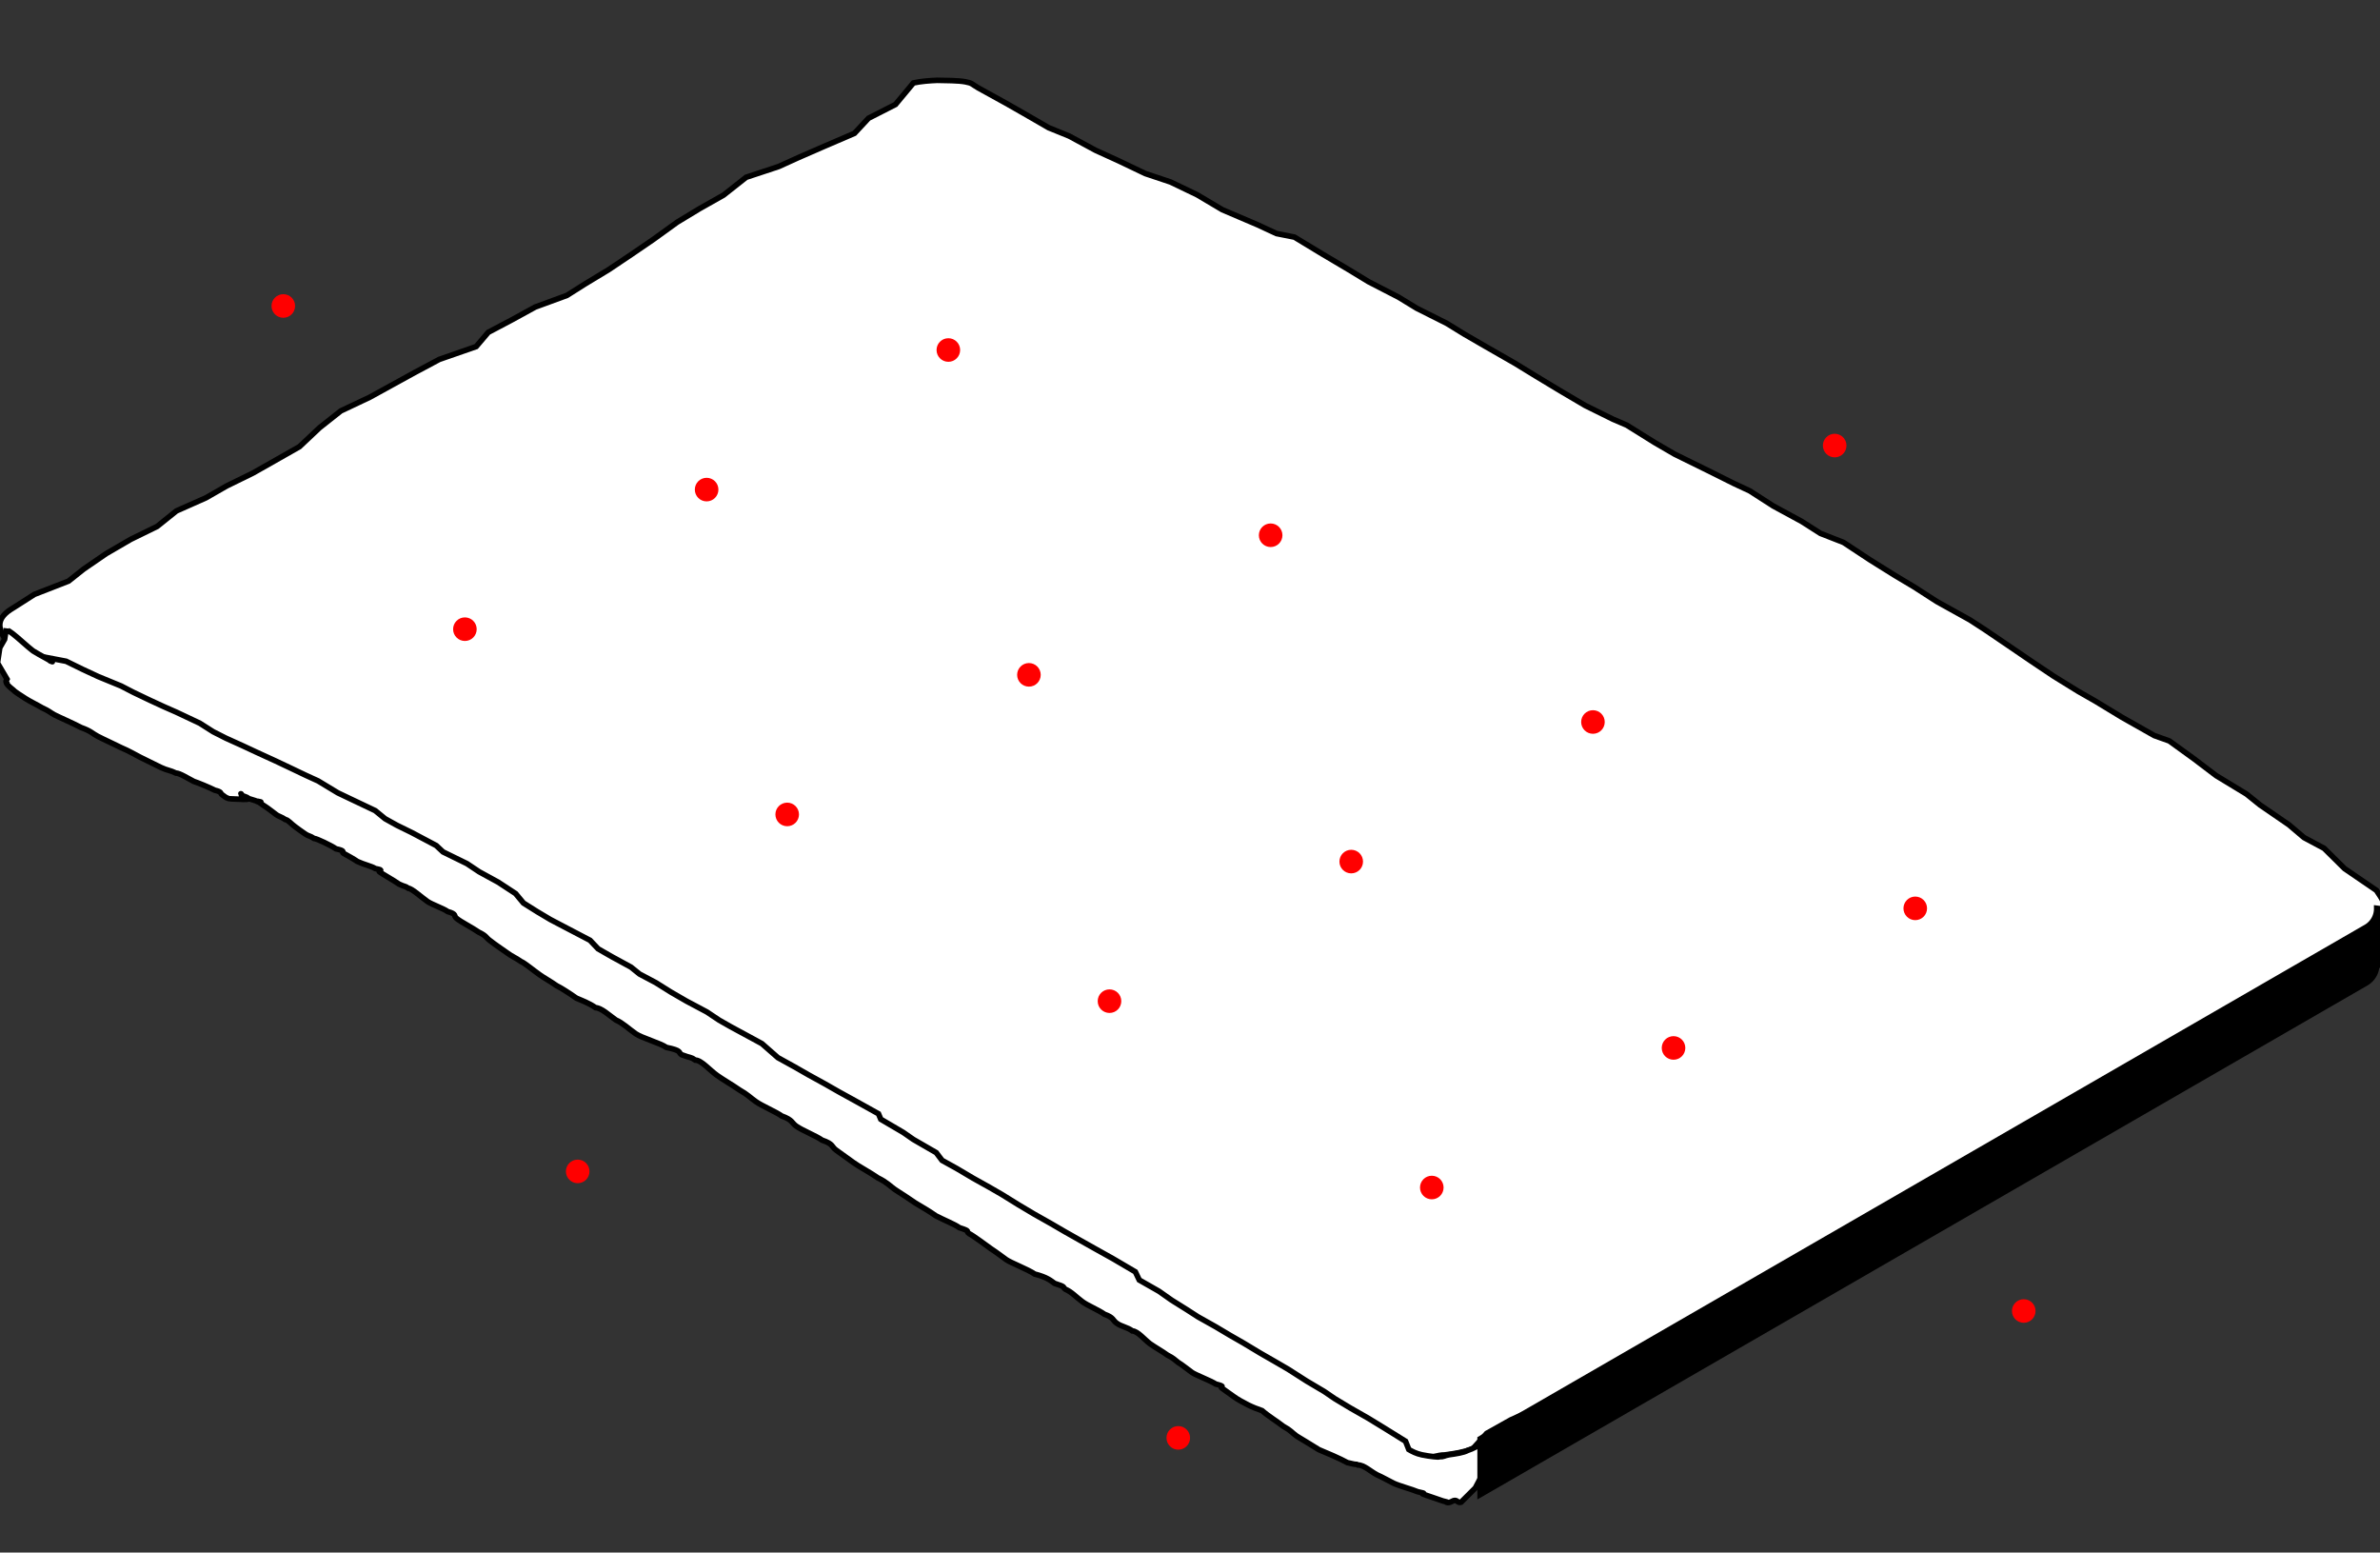 <?xml version="1.0" encoding="UTF-8" standalone="no"?>
<!-- Created with Inkscape (http://www.inkscape.org/) -->

<svg
   width="338.405mm"
   height="220.716mm"
   viewBox="0 0 338.405 220.716"
   version="1.1"
   id="svg1"
   xmlns="http://www.w3.org/2000/svg"
   xmlns:svg="http://www.w3.org/2000/svg">
  <rect x="0" y="0" width="338.405" height="220.716" fill="#333333" stroke="none"/>
  <defs
     id="defs1" />
  <path
     style="fill:#ffffff;fill-opacity:1;stroke:#000000;stroke-width:0.794;stroke-linecap:butt;stroke-linejoin:miter;stroke-dasharray:none;stroke-opacity:1"
     d="m 691.893,473.247 3.049,-1.947 4.854,-1.887 2.145,-1.704 3.21,-2.204 3.489,-2.028 3.744,-1.831 2.751,-2.209 4.198,-1.861 2.949,-1.691 3.732,-1.828 3.206,-1.816 3.404,-1.931 2.854,-2.694 3.028,-2.395 4.115,-1.945 2.98,-1.638 3.428,-1.883 3.475,-1.857 5.245,-1.824 1.721,-2.026 3.336,-1.762 3.355,-1.839 4.491,-1.645 2.602,-1.644 3.335,-2.016 3.201,-2.144 3.161,-2.16 3.384,-2.445 3.161,-1.914 3.439,-1.942 3.207,-2.53 4.627,-1.529 2.812,-1.276 3.754,-1.636 4.203,-1.805 2.002,-2.149 3.833,-1.952 2.548,-3.065 c 1.069,-0.237 2.296,-0.326 3.394,-0.371 1.201,0.025 2.976,0.02 3.98,0.208 1.049,0.197 0.884,0.313 1.85,0.871 l 3.932,2.168 2.584,1.475 3.49,2.015 2.931,1.191 3.733,2.018 3.324,1.516 3.766,1.799 3.577,1.195 3.782,1.814 3.585,2.127 5.055,2.158 2.645,1.23 2.552,0.506 3.917,2.372 3.753,2.223 2.865,1.743 4.279,2.206 2.579,1.573 4.257,2.138 2.492,1.53 3.003,1.74 4.199,2.405 2.996,1.835 3.469,2.093 3.522,2.073 3.947,1.951 1.962,0.841 3.962,2.471 2.847,1.656 4.872,2.396 3.55,1.772 2.282,1.064 3.309,2.129 4.083,2.219 2.648,1.691 3.281,1.283 3.764,2.482 3.55,2.217 2.734,1.631 3.22,2.075 4.701,2.61 2.078,1.348 3.157,2.141 3.39,2.311 3.254,2.18 3.527,2.18 2.462,1.406 3.729,2.265 4.625,2.615 2.126,0.757 3.532,2.556 3.129,2.375 4.31,2.616 1.95,1.567 4.087,2.804 2.152,1.826 2.851,1.523 2.922,2.892 4.517,3.085 c 0.313,0.542 1.346,1.745 1.169,2.762 -0.176,1.018 -1.35,1.944 -2.368,2.532 l -2.974,2.04 -3.424,2.209 -3.466,2.032 -2.28,2.109 -3.11,2.538 -2.948,2.332 -2.651,2.535 -4.263,2.744 -3.443,2.111 -3.699,1.869 -3.519,1.61 -2.89,2.059 -3.621,2.073 -3.874,1.313 -3.432,1.767 -3.439,1.833 -3.686,1.518 -3.353,1.835 -3.278,1.936 -3.713,1.785 -2.934,1.988 -3.26,2.174 -2.97,2.236 -3.931,2.044 -1.832,1.921 -4.51,2.497 -3.815,1.701 -3.433,1.674 -3.466,1.73 -3.318,1.832 -3.646,1.735 -3.512,1.576 -3.747,1.334 -3.325,1.854 -3.536,1.84 -3.571,1.592 -3.437,1.926 -1.978,2.193 c -1.36,0.511 -2.718,0.7 -3.945,0.866 -1.274,0.013 -1.681,0.461 -2.742,0.319 -1.089,-0.145 -3.184,-1.252 -4.141,-1.805 l -1.922,-1.631 -4.47,-2.581 -3.382,-1.94 -3.246,-1.902 -3.418,-1.963 -3.114,-1.797 -3.509,-2.012 -3.413,-3.131 -2.789,-1.579 -3.717,-2.2 -2.751,-1.569 -2.898,-1.805 -4.061,-2.299 -3.326,-2.043 -3.28,-2.175 -3.372,-1.946 -2.333,-1.619 -3.862,-2.189 -3.092,-1.76 -2.307,-1.859 -4.799,-2.735 -3.082,-1.721 -3.013,-1.797 -3.083,-1.888 -2.267,-2.045 -3.573,-2.259 -3.833,-2.155 -2.892,-1.8 -4.548,-2.5 -2.085,-1.568 -4.6,-2.783 -3.148,-1.756 -2.802,-1.615 -2.541,-1.848 -4.374,-2.326 -3.168,-1.645 -3.957,-2.739 -2.773,-1.416 -3.123,-1.597 -3.436,-1.76 -3.97,-2.094 -2.961,-1.512 -3.603,-1.836 -2.946,-1.557 -3.056,-1.948 -4.442,-2.48 -2.863,-1.428 -3.104,-1.558 -3.529,-1.894 -2.865,-1.562 -4.39,-2.241 -3.388,-1.933 -3.351,-2.106 -3.383,-1.5 -2.972,-1.395 -3.71,-1.629 -3.783,-2.418 -3.077,-0.976 -3.894,-1.253 c -1.014,-0.579 -1.973,-2.196 -1.972,-3.223 9.7e-4,-1.027 0.865,-1.82 1.883,-2.408 z"
     id="path477"
     transform="translate(-690.047,-386.805)" />
  <path
     id="path478"
     style="fill:#ffffff;fill-opacity:1;stroke:#000000;stroke-width:0.794;stroke-linecap:butt;stroke-linejoin:miter;stroke-dasharray:none;stroke-opacity:1"
     d="m -0.029,92.071 -0.329,2.17 1.373,2.339 c -0.051,0.171 -0.282,0.211 -0.085,0.473 -0.074,0.137 0.367,0.573 0.92,1.002 0.209,0.258 1.073,0.793 1.77,1.246 0.594,0.39 1.656,0.898 2.404,1.341 1.017,0.468 0.966,0.556 1.711,0.975 0.574,0.306 2.705,1.228 3.798,1.811 1.433,0.509 1.558,0.826 2.349,1.24 0.995,0.52 2.346,1.11 3.344,1.621 1.259,0.536 1.847,0.925 2.724,1.369 1.023,0.5 1.988,0.974 2.902,1.43 0.982,0.461 1.326,0.403 2.155,0.81 0.561,0.016 1.641,0.722 2.554,1.188 0.439,0.132 2.256,0.872 2.983,1.253 1.031,0.236 0.771,0.441 1.006,0.611 0.378,0.273 0.586,0.462 0.805,0.512 0,0 0.133,0.043 0.175,0.072 0.137,0.046 1.98,0.081 2.023,0.11 1.919,0.038 -0.233,-0.568 -0.233,-0.568 -0.233,-0.568 0.153,0.029 0.153,0.029 0.23,0.082 0.243,0.148 0.369,0.238 0.228,0.138 1.507,0.433 1.75,0.606 1.14,0.174 -0.026,-0.06 -0.026,-0.06 0.221,0.115 0.531,0.345 0.857,0.576 0.298,0.18 0.495,0.334 0.862,0.594 0.237,0.15 0.554,0.439 0.998,0.755 0.199,0.186 0.803,0.346 1.299,0.698 0.37,0.037 0.833,0.627 1.353,0.996 0.344,0.28 0.927,0.668 1.442,1.033 0.44,0.323 0.748,0.279 1.264,0.644 0.377,0.016 2.475,1.021 3.131,1.483 1.478,0.316 0.778,0.436 1.027,0.612 0.769,0.43 1.511,0.833 2.015,1.188 0.983,0.46 2.077,0.681 2.539,1.006 1.525,0.292 0.268,0.226 0.624,0.477 0.331,0.271 1.961,1.167 2.763,1.733 0.969,0.467 0.746,0.193 1.318,0.596 0.475,0.001 1.837,1.251 2.721,1.875 0.791,0.513 2.2,0.954 2.884,1.436 1.392,0.384 0.753,0.612 1.294,0.994 0.514,0.443 2.25,1.327 3.1,1.927 1.19,0.579 0.995,0.764 1.611,1.199 0.614,0.495 1.596,1.152 2.45,1.755 0.728,0.54 1.133,0.641 1.961,1.224 0.492,0.188 1.667,1.185 2.68,1.898 0.598,0.43 1.447,0.882 2.387,1.542 0.579,0.271 1.82,1.07 2.822,1.773 0.769,0.332 1.771,0.689 2.713,1.347 0.88,0.063 1.914,1.075 2.897,1.762 0.885,0.355 1.881,1.297 2.808,1.944 0.906,0.616 3.505,1.34 4.375,1.946 2.244,0.46 1.657,0.7 2.125,1.026 1.446,0.553 1.249,0.27 1.974,0.776 0.86,-9.5e-4 2.066,1.451 3.127,2.195 0.866,0.614 2.231,1.401 3.149,2.046 1.195,0.675 1.529,1.092 2.325,1.652 0.86,0.623 2.762,1.399 3.685,2.049 1.604,0.584 1.387,0.968 2.072,1.451 0.918,0.639 2.78,1.355 3.68,1.99 1.652,0.56 1.311,0.934 1.983,1.41 0.877,0.629 1.503,1.094 2.413,1.738 0.677,0.511 2.54,1.513 3.538,2.219 1.297,0.633 1.682,1.13 2.439,1.666 1.007,0.652 2.028,1.298 2.869,1.892 1.131,0.663 2.136,1.272 2.924,1.828 1.283,0.669 2.628,1.179 3.353,1.69 1.755,0.563 0.793,0.43 1.376,0.841 0.634,0.318 2.152,1.473 3.149,2.179 0.946,0.621 1.329,0.949 2.134,1.519 0.639,0.46 3.117,1.398 4.044,2.051 1.783,0.454 2.291,0.946 2.826,1.324 1.731,0.552 1.044,0.482 1.556,0.847 0.858,0.354 1.569,1.155 2.391,1.75 0.701,0.539 2.351,1.214 3.15,1.794 1.322,0.469 1.13,0.826 1.719,1.258 0.697,0.514 1.492,0.56 2.24,1.109 0.787,0.042 1.731,1.244 2.539,1.843 0.757,0.528 1.76,1.089 2.427,1.579 0.99,0.513 1.019,0.67 1.585,1.083 0.581,0.343 1.216,0.896 1.928,1.398 0.487,0.352 2.664,1.176 3.392,1.652 1.587,0.413 0.523,0.341 0.835,0.555 0.535,0.364 1.109,0.826 1.749,1.249 0.396,0.302 1.279,0.802 2.014,1.169 0.604,0.301 1.315,0.583 1.982,0.809 0.857,0.761 2.112,1.512 2.993,2.209 1.178,0.651 1.149,0.849 1.952,1.425 0.599,0.369 2.073,1.239 3.124,1.908 0.901,0.367 3.134,1.316 4.053,1.845 1.804,0.467 0.977,0.057 1.484,0.337 0.88,-0.015 1.834,0.931 2.716,1.391 0.8,0.348 1.608,0.828 2.372,1.201 0.75,0.367 2.734,0.9 3.429,1.21 1.562,0.328 0.422,0.184 0.702,0.307 0.543,0.233 2.287,0.775 2.861,0.999 1.173,0.281 0.342,0.13 0.535,0.202 0.493,0.179 0.841,-0.297 1.227,-0.272 0.333,0.021 0.406,0.375 0.834,0.259 l 2.034,-2.029 1.027,-1.952 -0.099,-2.336 -0.059,-1.974 c -0.649,0.316 -1.157,0.676 -1.945,0.919 -0.613,0.334 -1.711,0.482 -2.644,0.617 -0.816,0.143 -0.613,0.293 -1.469,0.287 0.144,0.096 -1.252,-0.034 -2.416,-0.276 -0.812,-0.169 -1.399,-0.494 -1.852,-0.755 l -0.465,-1.176 -3.045,-1.89 -2.297,-1.404 -2.503,-1.426 -2.222,-1.336 -1.5,-1.022 -2.485,-1.472 -2.645,-1.689 -1.813,-1.055 -2.146,-1.233 -2.422,-1.456 -1.891,-1.084 -2.034,-1.21 -2.505,-1.406 -1.609,-1.036 -2.113,-1.321 -1.824,-1.28 -2.804,-1.598 -0.555,-1.164 -3.204,-1.881 -2.566,-1.431 -2.076,-1.166 -2.158,-1.218 -2.02,-1.176 -2.388,-1.348 -2.187,-1.301 -2.369,-1.469 -1.807,-1.042 -2.301,-1.284 -2.313,-1.369 -2.097,-1.16 -0.833,-1.102 -3.242,-1.87 -1.445,-1.003 -3.194,-1.873 -0.327,-0.778 -3.319,-1.846 -2.246,-1.235 -2.11,-1.202 -2.282,-1.255 -1.98,-1.134 -2.36,-1.302 -2.276,-1.996 -1.853,-1.006 -2.577,-1.394 -1.652,-0.939 -1.747,-1.166 -2.905,-1.545 -2.198,-1.27 -2.176,-1.36 -2.294,-1.216 -1.219,-0.981 -2.724,-1.485 -1.95,-1.118 -1.149,-1.214 -3.668,-1.918 -1.972,-1.035 -1.877,-1.117 -1.945,-1.222 -1.125,-1.351 -2.478,-1.622 -2.691,-1.471 -1.743,-1.162 -3.403,-1.666 -0.971,-0.909 -3.492,-1.849 -2.085,-1.021 -1.689,-0.938 -1.41,-1.154 -3.274,-1.554 -2.036,-0.971 -2.808,-1.697 -1.761,-0.804 -1.976,-0.942 -2.278,-1.078 -2.814,-1.289 -1.836,-0.857 -2.451,-1.11 -1.8,-0.911 -1.904,-1.21 -3.342,-1.576 -1.772,-0.779 L 21.336,99.555 18.959,98.42 17.219,97.52 13.954,96.178 11.682,95.121 9.403,94.005 7.026,93.552 c 0.415,0.51 0.668,0.636 0.135,0.417 C 7.034,93.801 5.772,93.204 4.693,92.528 3.949,91.968 2.605,90.697 1.805,90.085 1.044,89.504 0.881,89.588 0.905,89.328 l -0.249,1.55 z" />
  <path
     id="path479"
     style="fill:#000000;stroke:#000000;stroke-width:0.794;stroke-linecap:butt;stroke-linejoin:miter;stroke-dasharray:none;stroke-opacity:1"
     d="m 337.943,129.125 a 3.055,3.055 0 0 1 -1.461,2.653 l -126.024,72.76 v 7.938 l 126.024,-72.76 c 0.895,-0.547 1.446,-1.515 1.461,-2.564 l 0.065,0.008 v -8.027 z" />
  <circle
     style="fill:#ff0000;stroke:none;stroke-width:0.265;stroke-linecap:round;stroke-miterlimit:4.1"
     id="attach-back-right"
     cx="260.867"
     cy="63.341"
     r="1.677" />
  <circle
     style="fill:#ff0000;stroke:none;stroke-width:0.265;stroke-linecap:round;stroke-miterlimit:4.1"
     id="attach-back-left"
     cx="40.283"
     cy="43.498"
     r="1.677" />
  <circle
     style="fill:#ff0000;stroke:none;stroke-width:0.265;stroke-linecap:round;stroke-miterlimit:4.1"
     id="attach-bottom"
     cx="167.535"
     cy="204.41"
     r="1.677" />
  <circle
     style="fill:#ff0000;stroke:none;stroke-width:0.265;stroke-linecap:round;stroke-miterlimit:4.1"
     id="attach-front-left"
     cx="82.141"
     cy="166.529"
     r="1.677" />
  <circle
     style="fill:#ff0000;stroke:none;stroke-width:0.265;stroke-linecap:round;stroke-miterlimit:4.1"
     id="attach-top"
     cx="167.535"
     cy="-3.614"
     r="1.677" />
  <circle
     style="fill:#ff0000;stroke:none;stroke-width:0.265;stroke-linecap:round;stroke-miterlimit:4.1"
     id="attach-front-right"
     cx="287.75"
     cy="186.373"
     r="1.677" />
  <circle
     style="fill:#ff0000;stroke:none;stroke-width:0.265;stroke-linecap:round;stroke-miterlimit:4.1"
     id="attach-top-a1"
     cx="66.102"
     cy="89.445"
     r="1.677" />
  <circle
     style="fill:#ff0000;stroke:none;stroke-width:0.265;stroke-linecap:round;stroke-miterlimit:4.1"
     id="attach-top-a2"
     cx="100.472"
     cy="69.601"
     r="1.677" />
  <circle
     style="fill:#ff0000;stroke:none;stroke-width:0.265;stroke-linecap:round;stroke-miterlimit:4.1"
     id="attach-top-a3"
     cx="134.843"
     cy="49.758"
     r="1.677" />
  <circle
     style="fill:#ff0000;stroke:none;stroke-width:0.265;stroke-linecap:round;stroke-miterlimit:4.1"
     id="attach-top-b1"
     cx="111.929"
     cy="115.78"
     r="1.677" />
  <circle
     style="fill:#ff0000;stroke:none;stroke-width:0.265;stroke-linecap:round;stroke-miterlimit:4.1"
     id="attach-top-b2"
     cx="146.3"
     cy="95.936"
     r="1.677" />
  <circle
     style="fill:#ff0000;stroke:none;stroke-width:0.265;stroke-linecap:round;stroke-miterlimit:4.1"
     id="attach-top-b3"
     cx="180.67"
     cy="76.092"
     r="1.677" />
  <circle
     style="fill:#ff0000;stroke:none;stroke-width:0.265;stroke-linecap:round;stroke-miterlimit:4.1"
     id="attach-top-c1"
     cx="157.756"
     cy="142.327"
     r="1.677" />
  <circle
     style="fill:#ff0000;stroke:none;stroke-width:0.265;stroke-linecap:round;stroke-miterlimit:4.1"
     id="attach-top-c2"
     cx="192.127"
     cy="122.483"
     r="1.677" />
  <circle
     style="fill:#ff0000;stroke:none;stroke-width:0.265;stroke-linecap:round;stroke-miterlimit:4.1"
     id="attach-top-c3"
     cx="226.497"
     cy="102.639"
     r="1.677" />
  <circle
     style="fill:#ff0000;stroke:none;stroke-width:0.265;stroke-linecap:round;stroke-miterlimit:4.1"
     id="attach-top-d1"
     cx="203.583"
     cy="168.82"
     r="1.677" />
  <circle
     style="fill:#ff0000;stroke:none;stroke-width:0.265;stroke-linecap:round;stroke-miterlimit:4.1"
     id="attach-top-d2"
     cx="237.954"
     cy="148.976"
     r="1.677" />
  <circle
     style="fill:#ff0000;stroke:none;stroke-width:0.265;stroke-linecap:round;stroke-miterlimit:4.1"
     id="attach-top-d3"
     cx="272.324"
     cy="129.133"
     r="1.677" />
</svg>
